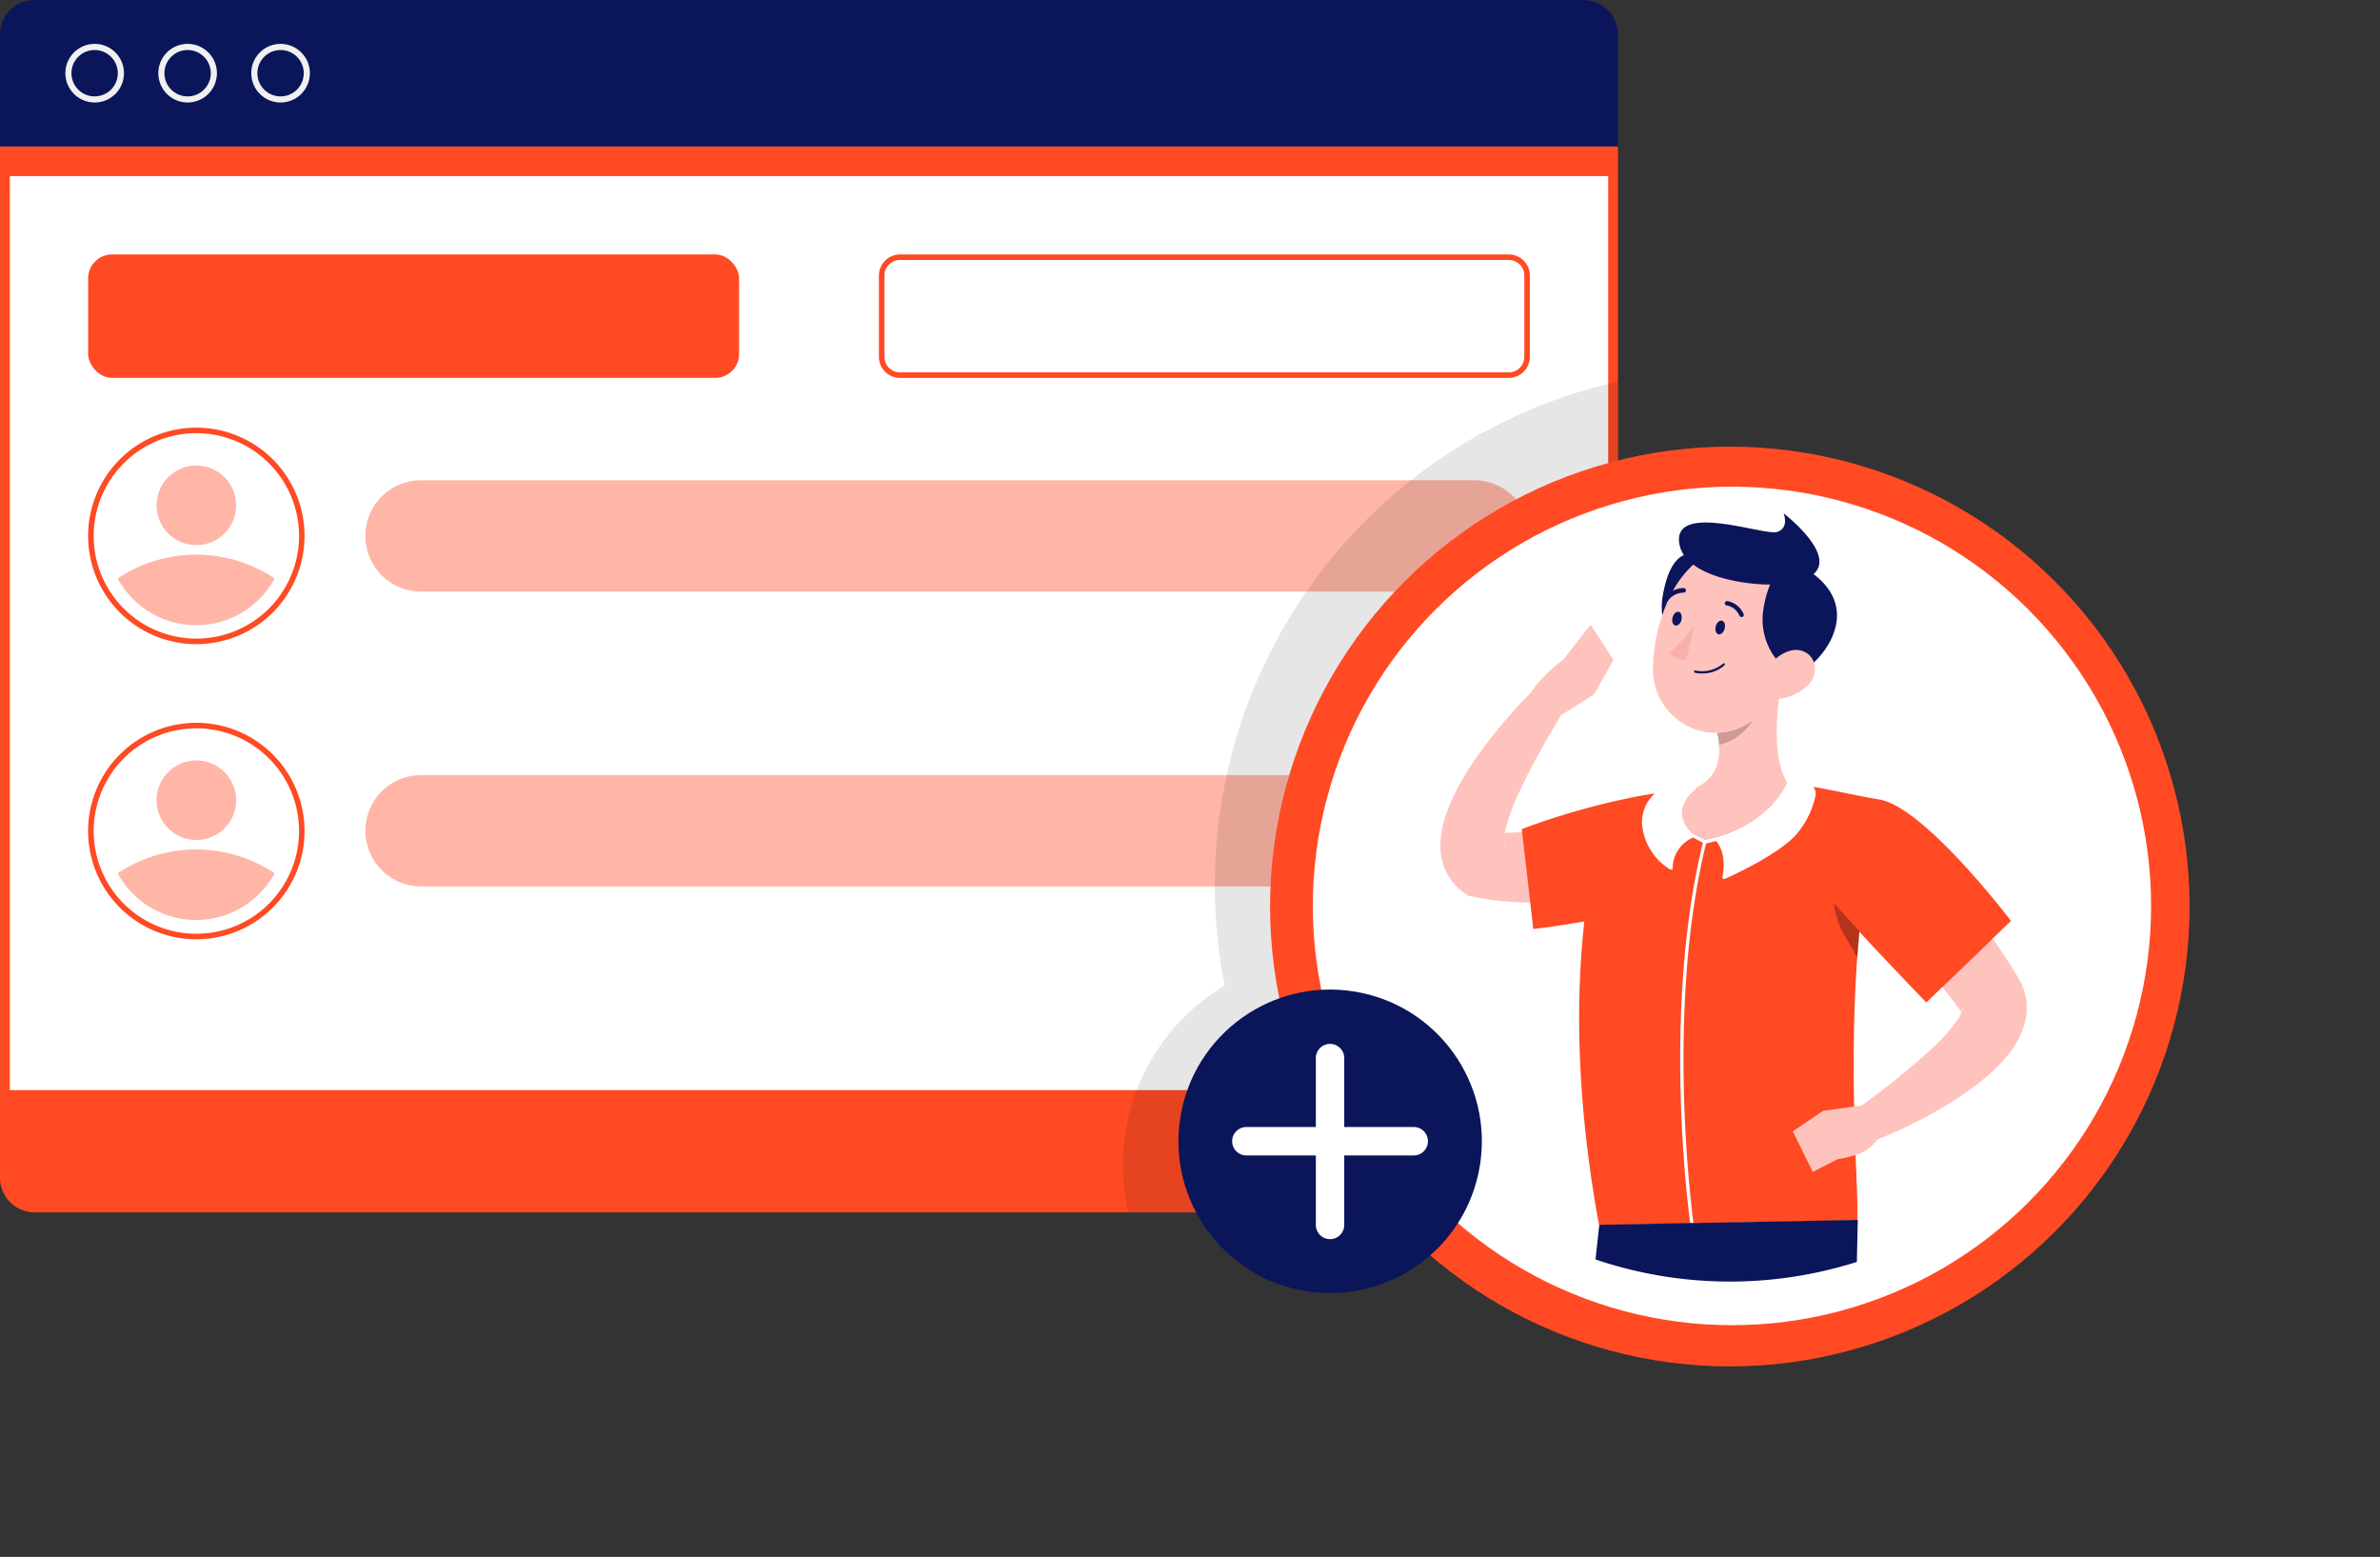 <svg xmlns="http://www.w3.org/2000/svg" width="380" height="248.502" viewBox="0 0 380 248.502">
  <rect x="0" y="0" width="380" height="248.502" fill="#333333" stroke="none"/>
  <g id="Add_User-rafiki" data-name="Add User-rafiki" transform="translate(-55.634 -119.615)">
    <g id="freepik--Window--inject-2" transform="translate(55.634 119.615)">
      <path id="Path_1058" data-name="Path 1058" d="M52.3,112.791a5.559,5.559,0,0,1,5.541-5.541H305.1a5.559,5.559,0,0,1,5.541,5.541v17.833H52.3Z" transform="translate(-52.3 -107.25)" fill="#0b155a"/>
      <path id="Path_1059" data-name="Path 1059" d="M102.447,124.543a4.677,4.677,0,1,1,4.677-4.677A4.677,4.677,0,0,1,102.447,124.543Zm0-8.374a3.7,3.7,0,1,0,3.7,3.7A3.7,3.7,0,0,0,102.447,116.169Z" transform="translate(-57.649 -108.184)" fill="#f0f0f0"/>
      <path id="Path_1060" data-name="Path 1060" d="M85.618,124.543a4.677,4.677,0,1,1,3.313-1.367,4.677,4.677,0,0,1-3.313,1.367Zm0-8.374a3.7,3.7,0,1,0,3.706,3.7A3.7,3.7,0,0,0,85.618,116.169Z" transform="translate(-55.67 -108.184)" fill="#f0f0f0"/>
      <path id="Path_1061" data-name="Path 1061" d="M68.8,124.543a4.677,4.677,0,1,1,3.313-1.367,4.677,4.677,0,0,1-3.313,1.367Zm0-8.374a3.7,3.7,0,1,0,3.7,3.7A3.7,3.7,0,0,0,68.8,116.169Z" transform="translate(-53.692 -108.184)" fill="#f0f0f0"/>
      <path id="Path_1062" data-name="Path 1062" d="M305.1,303.887H57.841a5.559,5.559,0,0,1-5.541-5.541V133.74H310.639V298.345a5.559,5.559,0,0,1-5.541,5.541Z" transform="translate(-52.3 -110.366)" fill="#ff4a23"/>
      <rect id="Rectangle_17417" data-name="Rectangle 17417" width="255.198" height="145.882" transform="translate(1.571 28.112)" fill="#fff"/>
      <rect id="Rectangle_17418" data-name="Rectangle 17418" width="103.934" height="19.703" rx="3.81" transform="translate(14.074 40.615)" fill="#ff4a23"/>
      <path id="Path_1063" data-name="Path 1063" d="M311.912,154.162a2.479,2.479,0,0,1,2.479,2.479v12.98a2.479,2.479,0,0,1-2.479,2.479H214.7a2.479,2.479,0,0,1-2.48-2.479v-12.98a2.479,2.479,0,0,1,2.48-2.479h97.21m0-.882H214.7a3.371,3.371,0,0,0-3.362,3.362v12.98a3.362,3.362,0,0,0,3.362,3.362h97.21a3.362,3.362,0,0,0,3.362-3.362v-12.98A3.371,3.371,0,0,0,311.912,153.28Z" transform="translate(-71.008 -112.665)" fill="#ff4a23"/>
      <path id="Path_1064" data-name="Path 1064" d="M85.527,185.492a16.394,16.394,0,1,1-16.394,16.394,16.394,16.394,0,0,1,16.394-16.394m0-.882A17.277,17.277,0,1,0,102.8,201.887,17.277,17.277,0,0,0,85.527,184.61Z" transform="translate(-54.176 -116.35)" fill="#ff4a23"/>
      <path id="Path_1065" data-name="Path 1065" d="M98.658,211.383a14.259,14.259,0,0,1-25.068,0A22.553,22.553,0,0,1,98.658,211.383Z" transform="translate(-54.804 -119.052)" fill="#ff4a23" opacity="0.4"/>
      <circle id="Ellipse_453" data-name="Ellipse 453" cx="6.353" cy="6.353" r="6.353" transform="translate(24.997 74.304)" fill="#ff4a23" opacity="0.4"/>
      <path id="Path_1066" data-name="Path 1066" d="M295.457,211.892H127.3a8.885,8.885,0,0,1-8.885-8.885h0a8.877,8.877,0,0,1,8.885-8.877H295.457a8.877,8.877,0,0,1,8.885,8.877h0A8.885,8.885,0,0,1,295.457,211.892Z" transform="translate(-60.077 -117.47)" fill="#ff4a23" opacity="0.4"/>
      <path id="Path_1067" data-name="Path 1067" d="M85.527,238.882a16.394,16.394,0,1,1-16.394,16.394,16.394,16.394,0,0,1,16.394-16.394m0-.882A17.277,17.277,0,1,0,102.8,255.277,17.277,17.277,0,0,0,85.527,238Z" transform="translate(-54.176 -122.631)" fill="#ff4a23"/>
      <path id="Path_1068" data-name="Path 1068" d="M98.658,264.714a14.259,14.259,0,0,1-25.068,0A22.6,22.6,0,0,1,98.658,264.714Z" transform="translate(-54.804 -125.327)" fill="#ff4a23" opacity="0.4"/>
      <circle id="Ellipse_454" data-name="Ellipse 454" cx="6.353" cy="6.353" r="6.353" transform="translate(24.997 121.37)" fill="#ff4a23" opacity="0.4"/>
      <path id="Path_1069" data-name="Path 1069" d="M127.3,247.46H295.457a8.885,8.885,0,0,1,8.885,8.885h0a8.885,8.885,0,0,1-8.885,8.885H127.3a8.885,8.885,0,0,1-8.885-8.885h0a8.877,8.877,0,0,1,8.877-8.877Z" transform="translate(-60.077 -123.743)" fill="#ff4a23" opacity="0.4"/>
      <path id="Path_1070" data-name="Path 1070" d="M270.167,256.594a82.513,82.513,0,0,0,1.582,16.089A33.159,33.159,0,0,0,255.52,301.11a32.8,32.8,0,0,0,.882,7.782H329a5.559,5.559,0,0,0,5.541-5.541V176.29A82.351,82.351,0,0,0,270.167,256.594Z" transform="translate(-76.205 -115.371)" opacity="0.1"/>
    </g>
    <g id="freepik--Character--inject-2" transform="translate(228.015 160.498)">
      <circle id="Ellipse_455" data-name="Ellipse 455" cx="73.404" cy="73.404" r="73.404" transform="translate(0 103.81) rotate(-45)" fill="#ff4a23"/>
      <circle id="Ellipse_456" data-name="Ellipse 456" cx="66.919" cy="66.919" r="66.919" transform="translate(9.514 103.718) rotate(-45)" fill="#fff"/>
      <path id="Path_1071" data-name="Path 1071" d="M336.914,220.25l-4.271,5.471s-3.75,2.841-5.171,5.294c-1.659,1.641-3.176,3.327-4.677,5.1a70.114,70.114,0,0,0-4.8,6.362,36.923,36.923,0,0,0-3.988,7.58,16.023,16.023,0,0,0-1.068,5.294,9.823,9.823,0,0,0,.671,3.75,8.824,8.824,0,0,0,2.8,3.706l.935.706,1.4.265a47.28,47.28,0,0,0,8.4.829l1.112-.1-1.147-11.188c-.944,0-2.974.185-3.9.168a2.269,2.269,0,0,1,.115-.529,33.359,33.359,0,0,1,2.294-6.177c.988-2.144,2.126-4.288,3.309-6.424,1.041-1.888,2.162-3.785,3.247-5.638l5.294-3.335,3.1-5.5ZM323.14,255.1a1.475,1.475,0,0,1,0-.256.671.671,0,0,1,.079.2C323.246,255.262,323.184,255.271,323.14,255.1Z" transform="translate(-255.341 -161.425)" fill="#ffc3bd"/>
      <path id="Path_1072" data-name="Path 1072" d="M372.063,233.4c.132-.679-4.509-3.009-7.7-1.112-2.762,1.641-3.115,3.882-2.109,6.556a4.082,4.082,0,0,0,.1.556c.062.432.115.882.141,1.288.2,2.815-.538,5.435-3.706,6.927,0,.176-.432.362-.573.485a6.308,6.308,0,0,0-2.1,4.015c0,1.147,1.085,2.056,2.347,3.15l1.765,1.191,2.418-.229c7.421-2.179,10.888-8.956,10.73-9.459C371.463,243.631,371.49,238.125,372.063,233.4Z" transform="translate(-260.419 -162.756)" fill="#ffc3bd"/>
      <path id="Path_1073" data-name="Path 1073" d="M384.759,251.519l-1.341-.229c-1.765-.282-9.635-2.065-13.438-2.4h0c-.882,1.879-3.777,6.468-11.2,8.647l-1.835.432-1.765-.882a4.676,4.676,0,0,1-1.924-3.388,5.02,5.02,0,0,1,1.924-3.529.584.584,0,0,0,.15-.2V249.6c-.556.071-7.6,1.138-8.188,1.235a114.694,114.694,0,0,0-19.474,5.409l.071.635,1.279,11.109.476,4.209s3.53-.4,8.162-1.209c-1.262,11.241-1.509,27.53,2.347,48.468l15.062-.282,26.171-.485c.106-1.765-.088-5.418-.273-10.412l-.238-7.712c-.141-6.812-.115-15,.494-23.753.1-1.385.212-2.779.335-4.191h0c5.347,5.78,10.7,11.3,10.7,11.3l2.532-2.435c3.238-1.562,5.788-4.359,8.012-7.721l2.974-2.868S391.995,252.737,384.759,251.519Z" transform="translate(-257.073 -164.794)" fill="#ff4a23"/>
      <path id="Path_1074" data-name="Path 1074" d="M384.16,270.64a13.156,13.156,0,0,0,1.721,5.206l2.029,3.476c.1-1.385.212-2.779.335-4.191C386.851,273.6,385.457,272.1,384.16,270.64Z" transform="translate(-263.719 -167.353)" opacity="0.3"/>
      <path id="Path_1075" data-name="Path 1075" d="M388.755,275.74h0c-.124,1.412-.238,2.806-.335,4.191h0C388.508,278.546,388.632,277.143,388.755,275.74Z" transform="translate(-264.22 -167.953)" opacity="0.3"/>
      <path id="Path_1076" data-name="Path 1076" d="M363.07,239.82a3.058,3.058,0,0,0,.1.556A3.063,3.063,0,0,0,363.07,239.82Z" transform="translate(-261.238 -163.728)" fill="#7f3e3b"/>
      <path id="Path_1077" data-name="Path 1077" d="M363.321,241.738a8.854,8.854,0,0,0-.141-1.288C363.242,240.882,363.295,241.315,363.321,241.738Z" transform="translate(-261.251 -163.802)" opacity="0.2"/>
      <path id="Path_1079" data-name="Path 1079" d="M377.1,250.147a1.968,1.968,0,0,0-1.465-1.5l-1.835-.441a1.094,1.094,0,0,0-1.2.521l-.062.079c-.882,1.879-3.776,6.468-11.2,8.647l-.573.132h0l-1.262.3L357.741,257a4.677,4.677,0,0,1-1.924-3.388,5.021,5.021,0,0,1,1.924-3.529,1.9,1.9,0,0,0,.256-.326c.079-.2.062-.3-.079-.388-1.95-1.4-6.309.759-6.485,1.129-.185.185-.37.379-.556.6a6.115,6.115,0,0,0-1.412,4.676,9.432,9.432,0,0,0,4.474,6.847.2.2,0,0,0,.124,0,.255.255,0,0,0,.141,0,.291.291,0,0,0,.123-.238,5.294,5.294,0,0,1,3.265-4.871l1.544.829c-6.635,27.23-2.135,59.869-2.012,60.751h.512c0-.335-4.677-33.256,2.012-60.636l1.615-.388c1.879,2.294.988,5.7.979,5.735a.264.264,0,0,0,.079.265.273.273,0,0,0,.176.062.175.175,0,0,0,.1,0c.353-.159,8.7-3.812,11.621-7.3a13.941,13.941,0,0,0,2.841-5.735,1.869,1.869,0,0,0,.044-.953Z" transform="translate(-259.632 -164.711)" fill="#fff"/>
      <path id="Path_1080" data-name="Path 1080" d="M368.8,237.45c-.176.124-.344.256-.529.379a10.183,10.183,0,0,1-5.2,1.712,3.055,3.055,0,0,0,.1.556c.062.432.115.882.141,1.288v.079A8.894,8.894,0,0,0,368.8,237.45Z" transform="translate(-261.238 -163.449)" opacity="0.2"/>
      <path id="Path_1081" data-name="Path 1081" d="M356.713,214.46c3.45-4.412,1.262-7.059-.2-6.812-1.385.653-2.7,2.5-3.379,6.627a10.427,10.427,0,0,0-.071,2.947C354.481,217.151,356.713,214.46,356.713,214.46Z" transform="translate(-260.052 -159.941)" fill="#0b155a"/>
      <path id="Path_1082" data-name="Path 1082" d="M370.989,224.184c9.556-16.809-9.318-18.768-13.165-15a16.367,16.367,0,0,0-3.238,4.165l-.8,1.579a24.134,24.134,0,0,0-.883,2.285,27.033,27.033,0,0,0-1.5,8.674,10.095,10.095,0,0,0,10.324,10.138h0a10.184,10.184,0,0,0,5.2-1.712c.185-.124.353-.256.529-.379a12.051,12.051,0,0,0,3.168-3.335C372.577,227.431,372.065,225.834,370.989,224.184Z" transform="translate(-259.865 -159.933)" fill="#ffc3bd"/>
      <path id="Path_1083" data-name="Path 1083" d="M353.54,215.121a.371.371,0,0,0,.062.512.38.38,0,0,0,.23.079.326.326,0,0,0,.194-.071.22.22,0,0,0,.088-.071,3.053,3.053,0,0,1,2.409-1.209.371.371,0,0,0,.388-.344.362.362,0,0,0-.335-.388,3.723,3.723,0,0,0-1.765.432A4.04,4.04,0,0,0,353.54,215.121Z" transform="translate(-260.108 -160.647)" fill="#0b155a"/>
      <path id="Path_1084" data-name="Path 1084" d="M363.719,227.293a.185.185,0,0,0-.256,0,5.18,5.18,0,0,1-4.412,1.094.185.185,0,0,0-.212.141.194.194,0,0,0,.141.221,6.047,6.047,0,0,0,1.28.115,5.3,5.3,0,0,0,3.432-1.306.185.185,0,0,0,.026-.265Z" transform="translate(-260.74 -162.248)" fill="#0b155a"/>
      <path id="Path_1085" data-name="Path 1085" d="M358.448,220.16a23.214,23.214,0,0,1-4.138,4.6,3.583,3.583,0,0,0,2.788,1.129Z" transform="translate(-260.207 -161.415)" fill="#ed847e" opacity="0.3"/>
      <path id="Path_1086" data-name="Path 1086" d="M355.393,220.107c.4.079.882-.344.979-.953s-.062-1.156-.459-1.235-.838.344-.979.953S354.987,220.028,355.393,220.107Z" transform="translate(-260.275 -161.15)" fill="#0b155a"/>
      <path id="Path_1087" data-name="Path 1087" d="M363.212,221.707c.4.079.829-.344.979-.953s-.071-1.156-.468-1.235-.838.344-.979.953S362.806,221.592,363.212,221.707Z" transform="translate(-261.194 -161.338)" fill="#0b155a"/>
      <path id="Path_1088" data-name="Path 1088" d="M377.587,209.806c3.732-3.194-4.774-9.706-4.774-9.706s.953,2.329-1.024,2.974-15.883-4.544-15.68,1.341a4.517,4.517,0,0,0,.768,2.321,6.706,6.706,0,0,0,1.5,1.544c3.229,2.453,9.106,3.2,12.283,3.2a16.352,16.352,0,0,0-1.05,3.829,10.191,10.191,0,0,0,1.932,7.941c1.765,3.071,4.121,2.982,6.132.644C380.9,220.844,384.019,214.659,377.587,209.806Z" transform="translate(-260.419 -159.055)" fill="#0b155a"/>
      <path id="Path_1089" data-name="Path 1089" d="M377.687,225.041c-1.465-.6-3.115.106-4.412,1.174a8.533,8.533,0,0,0-1.827,2c-1.244,1.95-.8,4.218,1.429,4.412h.918a7.685,7.685,0,0,0,4.65-2.206,3.574,3.574,0,0,0,.962-3.529A2.868,2.868,0,0,0,377.687,225.041Z" transform="translate(-262.143 -161.963)" fill="#ffc3bd"/>
      <path id="Path_1090" data-name="Path 1090" d="M341.619,328.706s-.238,2.065-.609,5.532a66.981,66.981,0,0,0,41.727.388c.088-4.191.15-6.7.15-6.7l-26.206.494h-.512Z" transform="translate(-258.643 -174.092)" fill="#0b155a"/>
      <path id="Path_1091" data-name="Path 1091" d="M414.025,287.191a8.737,8.737,0,0,0-.512-2.2,8.169,8.169,0,0,0-.45-1.024l-.256-.476-.141-.247a73.881,73.881,0,0,0-4.059-6.177l-8.012,7.721c1.059,1.324,2.091,2.647,3.044,4.006a6.323,6.323,0,0,1-.68,1.279,29.114,29.114,0,0,1-4.412,4.862A130.086,130.086,0,0,1,387.7,303.7l-1.227.159-4.923.671L376.71,307.8l3.185,6.477,4.006-2.047a15.4,15.4,0,0,0,2.815-.662,6.018,6.018,0,0,0,3.468-2.453,73.441,73.441,0,0,0,6.874-3.141,68.261,68.261,0,0,0,6.971-4.138q1.7-1.165,3.371-2.55a25.861,25.861,0,0,0,3.265-3.2,14.721,14.721,0,0,0,2.876-4.915,9.461,9.461,0,0,0,.485-3.98Zm-10.315,1.394v-.132c0-.212.079-.291.079-.168a.942.942,0,0,1-.062.3Z" transform="translate(-262.842 -168.109)" fill="#ffc3bd"/>
      <circle id="Ellipse_457" data-name="Ellipse 457" cx="24.221" cy="24.221" r="24.221" transform="translate(12.207 161.316) rotate(-80.78)" fill="#0b155a"/>
      <path id="Path_1092" data-name="Path 1092" d="M304.207,309.345H293.16V298.3a2.268,2.268,0,0,0-4.535,0v11.047H277.578a2.268,2.268,0,1,0,0,4.535h11.047v11.047a2.268,2.268,0,1,0,4.535,0V313.88h11.047a2.268,2.268,0,1,0,0-4.535Z" transform="translate(-250.914 -170.34)" fill="#fff"/>
      <path id="Path_1093" data-name="Path 1093" d="M364.728,216.668a2.788,2.788,0,0,1,2.012,1.641.371.371,0,0,0,.335.212.308.308,0,0,0,.15,0,.362.362,0,0,0,.176-.485,3.529,3.529,0,0,0-2.577-2.056.365.365,0,1,0-.1.724Z" transform="translate(-261.396 -160.923)" fill="#0b155a"/>
    </g>
  </g>
</svg>
